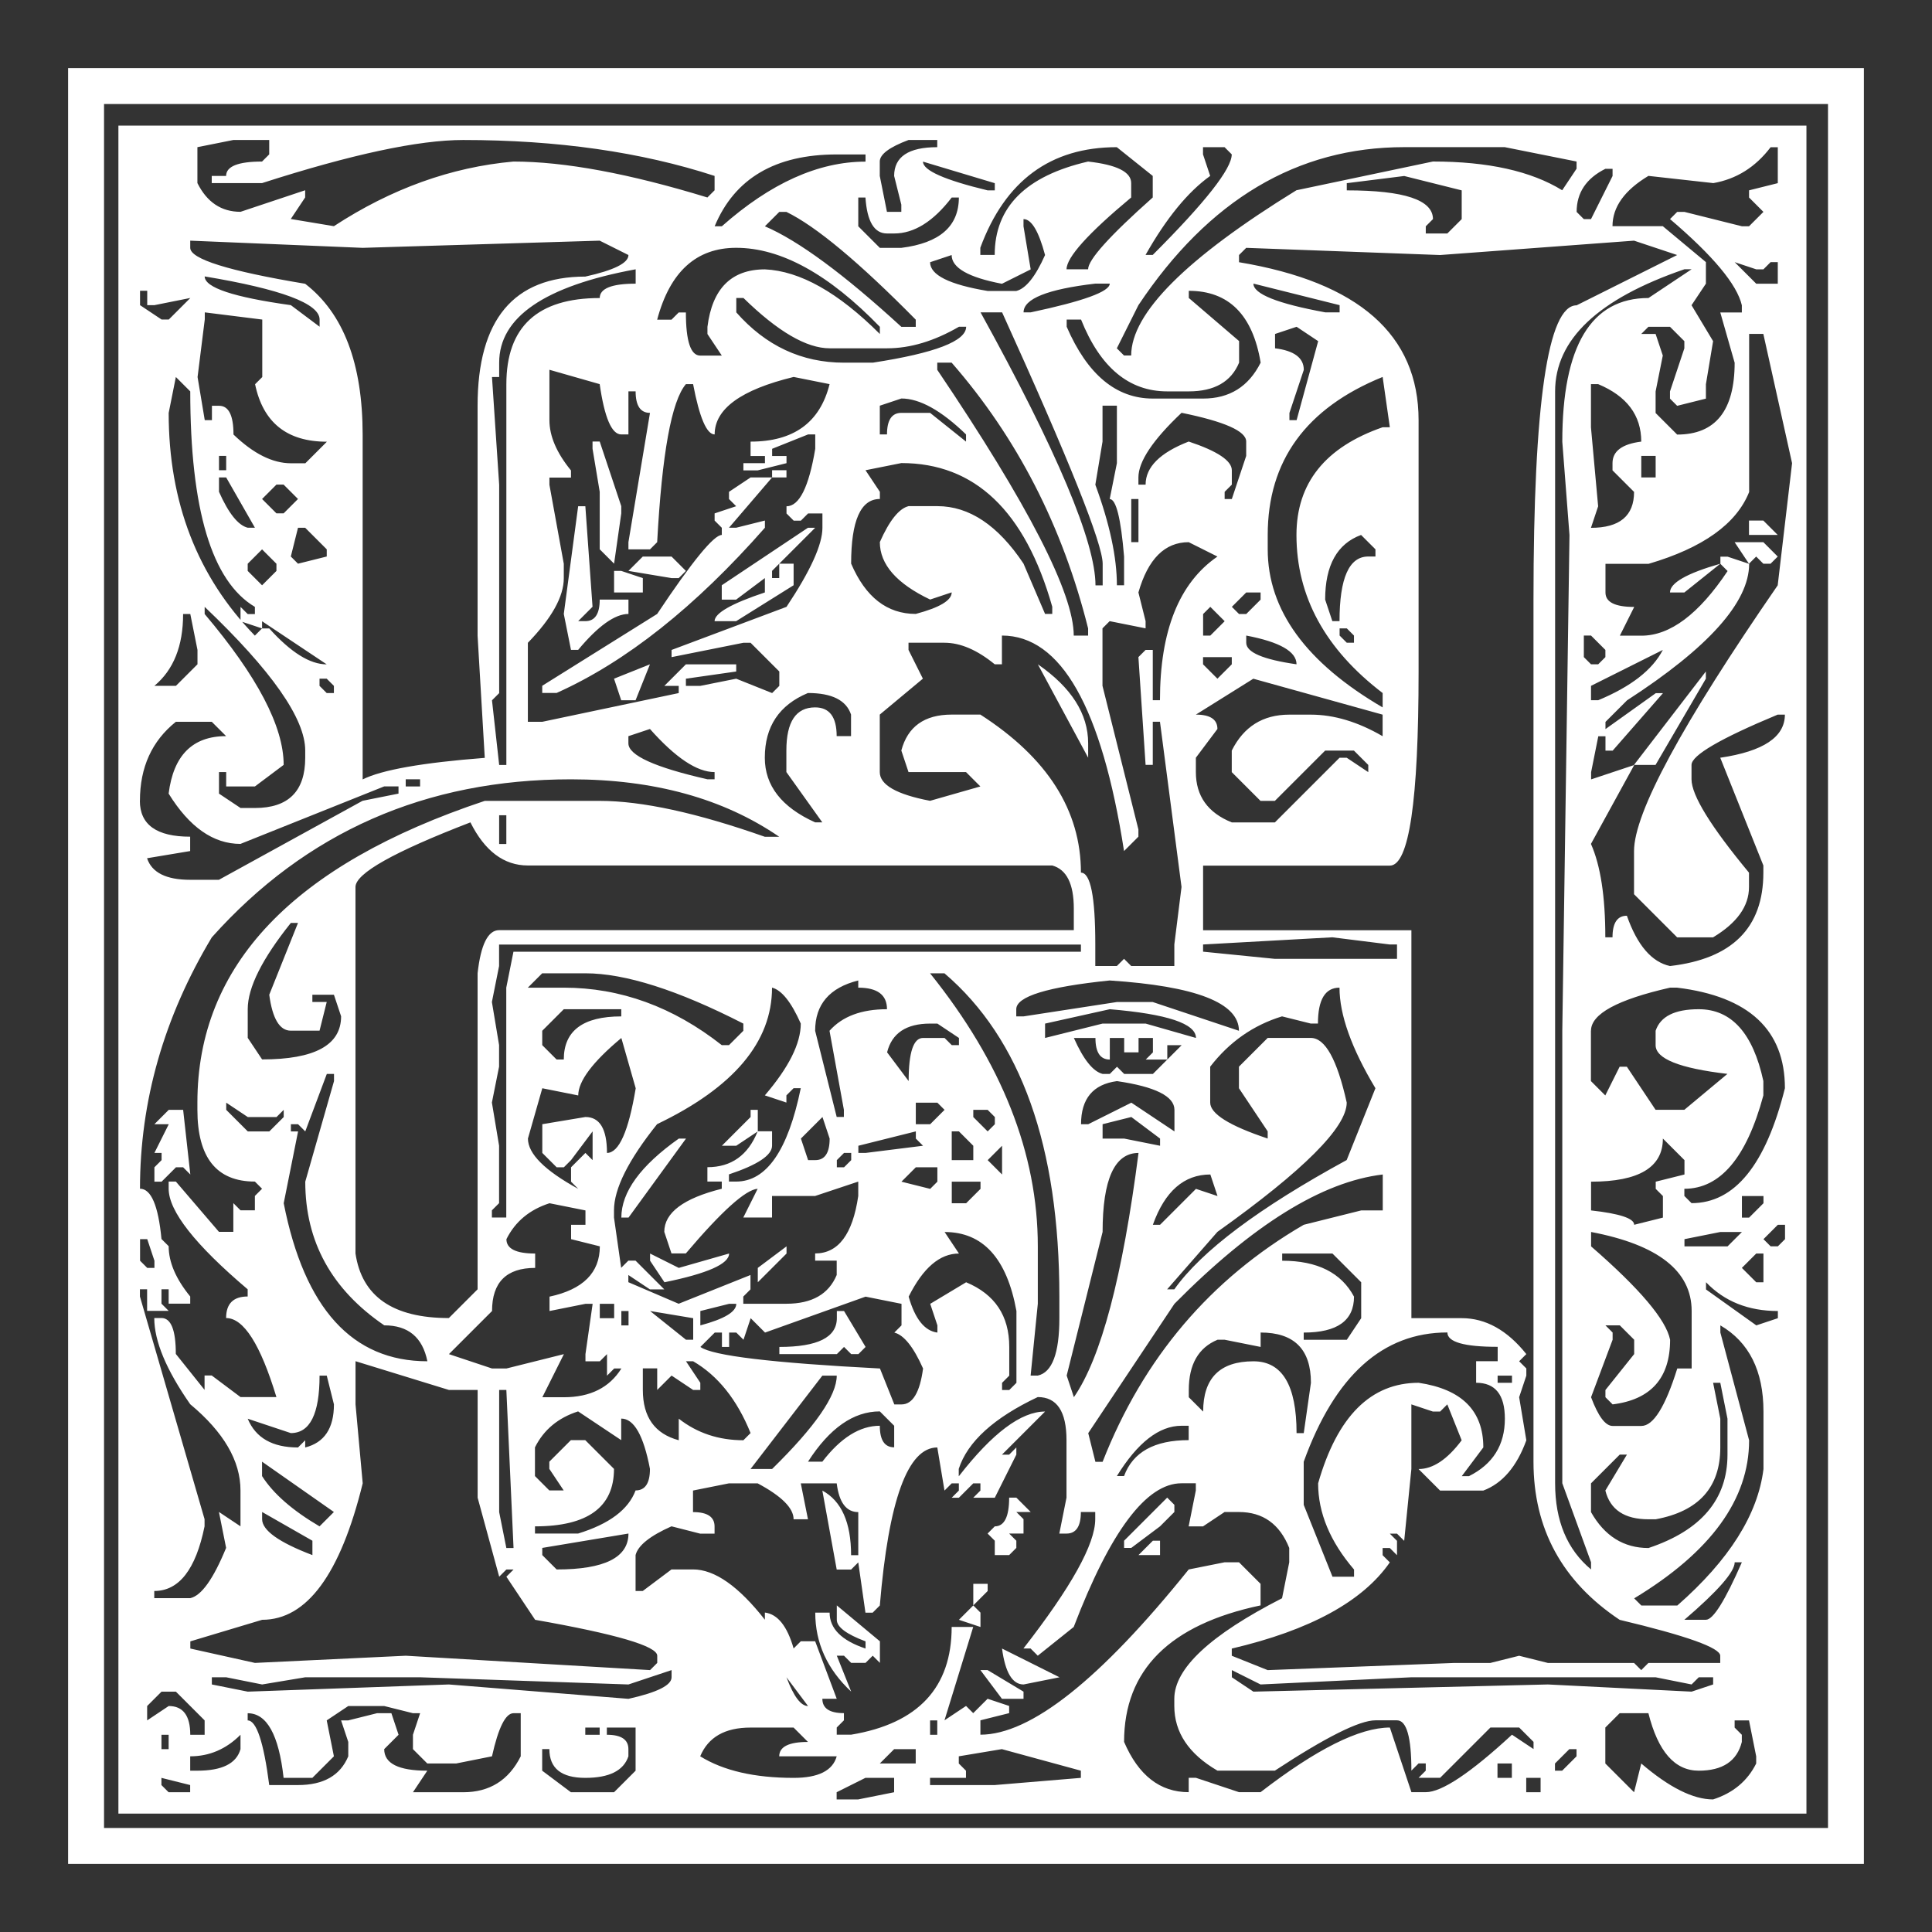 <?xml version="1.0" encoding="UTF-8" standalone="no"?>
<!-- Created with Inkscape (http://www.inkscape.org/) -->

<svg
   xmlns:dc="http://purl.org/dc/elements/1.1/"
   xmlns:cc="http://creativecommons.org/ns#"
   xmlns:rdf="http://www.w3.org/1999/02/22-rdf-syntax-ns#"
   xmlns:svg="http://www.w3.org/2000/svg"
   xmlns="http://www.w3.org/2000/svg"
   xmlns:sodipodi="http://sodipodi.sourceforge.net/DTD/sodipodi-0.dtd"
   xmlns:inkscape="http://www.inkscape.org/namespaces/inkscape"
   width="56.734"
   height="56.734"
   id="svg2"
   version="1.1"
   inkscape:version="0.48.5 r10040"
   sodipodi:docname="i.svg">
  <rect width="100%" height="100%" fill="#333333" stroke="none"/>
  <defs
     id="defs4" />
  <sodipodi:namedview
     id="base"
     pagecolor="#ffffff"
     bordercolor="#666666"
     borderopacity="1.0"
     inkscape:pageopacity="0"
     inkscape:pageshadow="2"
     inkscape:zoom="3.959798"
     inkscape:cx="43.996764"
     inkscape:cy="-4.4843295"
     inkscape:document-units="px"
     inkscape:current-layer="layer1"
     showgrid="false"
     fit-margin-top="2"
     fit-margin-left="2"
     fit-margin-right="2"
     fit-margin-bottom="2"
     inkscape:window-width="1366"
     inkscape:window-height="733"
     inkscape:window-x="0"
     inkscape:window-y="0"
     inkscape:window-maximized="1"
     showborder="true"
     borderlayer="false" />
  <g
     inkscape:label="Layer 1"
     inkscape:groupmode="layer"
     id="layer1"
     transform="translate(-152.281,-146.347)">
    <g
       style="font-size:40px;font-style:normal;font-weight:normal;line-height:125%;letter-spacing:0px;word-spacing:0px;fill:#ffffff;fill-opacity:1;stroke:none;font-family:Sans"
       id="flowRoot2985">
      <path
         d="m 154.281,148.347 52.734,0 0,52.734 -52.734,0 0,-52.734 m 1.055,1.055 0,50.625 50.625,0 0,-50.625 -50.625,0 m 0.422,0.633 49.57,0 0,49.57 -49.57,0 0,-49.57 m 2.32,0.633 0,1.055 c 0.281,0.563 0.703,0.844 1.266,0.844 l 1.898,-0.633 0,0.211 -0.422,0.633 1.266,0.211 c 1.687,-1.102 3.445,-1.734 5.273,-1.898 1.5,5e-5 3.398,0.352 5.695,1.055 l 0.211,-0.211 0,-0.422 c -2.156,-0.703 -4.617,-1.055 -7.383,-1.055 -1.313,5e-5 -3.281,0.422 -5.906,1.266 l -1.477,0 0,-0.211 0.422,0 c 0,-0.281 0.352,-0.422 1.055,-0.422 l 0.211,-0.211 0,-0.422 -1.055,0 -1.055,0.211 m 20.039,0.422 0,0.422 0.211,1.055 0.422,0 0,-0.211 -0.211,-0.844 c -2e-5,-0.562 0.422,-0.844 1.266,-0.844 l 0,-0.211 -0.844,0 c -0.563,0.211 -0.844,0.422 -0.844,0.633 m 2.953,2.742 0.422,0 c -3e-5,-1.406 0.914,-2.32 2.742,-2.742 0.844,0.094 1.266,0.305 1.266,0.633 l 0,0.422 c -1.266,1.055 -1.898,1.758 -1.898,2.109 l 0.633,0 c -2e-5,-0.281 0.633,-0.984 1.898,-2.109 l 0,-0.633 -1.055,-0.844 c -1.945,5e-5 -3.281,0.984 -4.008,2.953 l 0,0.211 m 6.539,-3.164 0,0.211 0.211,0.633 c -0.656,0.469 -1.289,1.242 -1.898,2.32 l 0.211,0 c 1.547,-1.547 2.32,-2.531 2.32,-2.953 l -0.211,-0.211 -0.633,0 m -2.531,5.906 0.211,0.211 0.211,0 c -3e-5,-1.242 1.617,-2.859 4.852,-4.852 l 4.008,-0.844 c 1.617,5e-5 2.883,0.281 3.797,0.844 l 0.422,-0.633 0,-0.211 -2.109,-0.422 -2.953,0 c -3.141,5e-5 -5.742,1.547 -7.805,4.641 l -0.633,1.266 m 17.508,-4.852 -1.898,-0.211 c -0.703,0.422 -1.055,0.914 -1.055,1.477 l 1.477,0 1.266,1.055 0,0.633 -0.422,0.633 0.633,1.055 -0.211,1.266 0,0.422 -0.844,0.211 -0.211,-0.211 0,-0.211 0.422,-1.266 0,-0.211 -0.422,-0.422 -0.633,0 -0.211,0.211 0.422,0 0.211,0.633 -0.211,1.055 0,0.633 0.633,0.633 c 1.125,4e-5 1.687,-0.703 1.688,-2.109 l -0.422,-1.477 0.633,0 0,-0.211 c -0.141,-0.609 -0.844,-1.453 -2.109,-2.531 l 0.211,-0.211 0.211,0 1.688,0.422 0.211,0 0.422,-0.422 -0.422,-0.422 0,-0.211 0.844,-0.211 0,-1.055 -0.211,0 c -0.445,0.586 -1.008,0.938 -1.688,1.055 m -29.32,1.266 0.211,0 c 1.43,-1.266 2.836,-1.898 4.219,-1.898 l 0,-0.211 -0.844,0 c -1.805,5e-5 -3,0.703 -3.586,2.109 m 6.117,-1.898 c -2e-5,0.258 0.633,0.539 1.898,0.844 l 0.211,0 0,-0.211 -2.109,-0.633 m 19.195,1.477 0.211,0.211 0.211,0 0.633,-1.266 0,-0.211 -0.211,0 c -0.563,0.281 -0.844,0.703 -0.844,1.266 m -6.75,-0.844 0,0.211 c 1.687,5e-5 2.531,0.281 2.531,0.844 l -0.211,0.211 0,0.211 0.633,0 0.422,-0.422 0,-0.844 -1.688,-0.422 -1.688,0.211 m -14.344,0.422 0,0.844 0.633,0.633 0.633,0 c 1.125,-0.141 1.687,-0.633 1.688,-1.477 l -0.211,0 c -0.539,0.703 -1.102,1.055 -1.688,1.055 l -0.211,0 c -0.375,4e-5 -0.586,-0.352 -0.633,-1.055 l -0.211,0 m -2.742,0.844 c 0.984,0.422 2.32,1.406 4.008,2.953 l 0.422,0 0,-0.211 c -1.664,-1.687 -2.93,-2.742 -3.797,-3.164 l -0.211,0 -0.422,0.422 m 7.594,-0.211 0,0.211 0.211,1.266 -0.844,0.422 c -0.984,-0.187 -1.477,-0.469 -1.477,-0.844 l -0.633,0.211 c -3e-5,0.375 0.562,0.656 1.688,0.844 l 0.844,0 c 0.281,-0.07 0.562,-0.422 0.844,-1.055 -0.188,-0.703 -0.398,-1.055 -0.633,-1.055 m -24.469,0.633 0,0.211 c -1e-5,0.328 1.125,0.68 3.375,1.055 1.125,0.867 1.687,2.344 1.688,4.43 l 0,10.125 c 0.562,-0.281 1.758,-0.492 3.586,-0.633 l -0.211,-3.586 0,-6.75 c -1e-5,-2.531 1.055,-3.797 3.164,-3.797 0.844,-0.187 1.266,-0.398 1.266,-0.633 l -0.844,-0.422 -6.961,0.211 -5.062,-0.211 m 36.703,0.422 -5.695,-0.211 -0.211,0.211 0,0.211 c 3.516,0.586 5.273,2.133 5.273,4.641 l 0,7.383 c -4e-5,3.797 -0.281,5.695 -0.844,5.695 l -5.484,0 0,1.898 6.117,0 0,11.391 1.477,0 c 0.703,2e-5 1.336,0.352 1.898,1.055 l -0.211,0.211 0.211,0.211 0,0.211 -0.211,0.633 0.211,1.266 c -0.281,0.773 -0.703,1.266 -1.266,1.477 l -1.266,0 -0.633,-0.633 c 0.422,1e-5 0.844,-0.281 1.266,-0.844 l -0.422,-1.055 -0.211,0.211 -0.211,0 -0.633,-0.211 0,1.898 -0.211,2.109 -0.211,-0.211 -0.211,0 0.211,0.211 0,0.422 -0.211,-0.211 -0.211,0 0,0.211 0.211,0.211 c -0.797,1.148 -2.344,1.992 -4.641,2.531 l 0,0.211 1.055,0.422 5.484,-0.211 1.055,0 0.844,-0.211 0.844,0.211 2.531,0 0.211,0.211 0.211,-0.211 2.109,0 0,-0.211 c -4e-5,-0.234 -0.984,-0.586 -2.953,-1.055 -1.688,-1.125 -2.531,-2.672 -2.531,-4.641 l 0,-25.312 c -4e-5,-5.766 0.422,-8.648 1.266,-8.648 l 2.953,-1.477 -1.266,-0.422 -5.695,0.422 m -22.992,1.898 0.422,0 0.211,-0.211 0.211,0 c -1e-5,0.844 0.141,1.266 0.422,1.266 l 0.633,0 -0.422,-0.633 0,-0.211 c 0.141,-1.125 0.703,-1.687 1.688,-1.688 1.031,0.047 2.156,0.68 3.375,1.898 l 0,-0.211 c -1.5,-1.547 -2.906,-2.32 -4.219,-2.32 -1.172,5e-5 -1.945,0.703 -2.32,2.109 m 31.641,-1.688 0.633,0.633 0.633,0 0,-0.633 -0.211,0 -0.211,0.211 -0.211,0 -0.633,-0.211 m -36.492,3.375 0.211,3.164 0,6.117 -0.211,0.211 0.211,1.898 0.211,0 0,-11.18 c -2e-5,-1.687 0.914,-2.531 2.742,-2.531 -1e-5,-0.281 0.352,-0.422 1.055,-0.422 l 0,-0.422 c -2.672,0.492 -4.008,1.406 -4.008,2.742 l 0,0.422 -0.211,0 m 31.219,32.484 c -4e-5,1.102 0.352,1.945 1.055,2.531 l 0,-0.211 -0.844,-2.32 0,-13.289 0.211,-14.555 -0.211,-2.742 c -4e-5,-2.812 0.844,-4.219 2.531,-4.219 l 1.266,-0.844 -0.211,0 c -2.531,0.867 -3.797,2.063 -3.797,3.586 l 0,32.062 m -39.656,-35.438 c 0,0.328 0.844,0.609 2.531,0.844 l 0.844,0.633 0,-0.211 c 0,-0.469 -1.125,-0.891 -3.375,-1.266 m 24.047,1.055 0.211,0 c 1.547,-0.328 2.32,-0.609 2.32,-0.844 l -0.422,0 c -1.406,0.164 -2.109,0.445 -2.109,0.844 m 6.75,-0.844 c -4e-5,0.305 0.703,0.586 2.109,0.844 l 0.422,0 0,-0.211 -2.531,-0.633 m -32.695,0.211 0,0.422 0.633,0.422 0.211,0 0.633,-0.633 -1.055,0.211 -0.211,0 0,-0.422 -0.211,0 m 30.797,0 0,0.211 1.477,1.266 0,0.633 c -0.234,0.563 -0.727,0.844 -1.477,0.844 l -0.633,0 c -1.125,5e-5 -1.969,-0.703 -2.531,-2.109 l -0.422,0 0,0.211 c 0.609,1.406 1.453,2.109 2.531,2.109 l 1.477,0 c 0.773,4e-5 1.336,-0.352 1.688,-1.055 -0.234,-1.406 -0.938,-2.109 -2.109,-2.109 m -13.289,0.211 0,0.422 c 0.867,0.984 1.922,1.477 3.164,1.477 l 0.844,0 c 1.828,-0.281 2.742,-0.633 2.742,-1.055 l -0.211,0 c -0.727,0.422 -1.43,0.633 -2.109,0.633 l -1.688,0 c -0.68,4e-5 -1.523,-0.492 -2.531,-1.477 l -0.211,0 m -15.609,0.633 -0.211,1.688 0.211,1.266 0.211,0 0,-0.422 0.211,0 c 0.281,4e-5 0.422,0.281 0.422,0.844 0.586,0.563 1.148,0.844 1.688,0.844 l 0.422,0 0.633,-0.633 c -1.172,5e-5 -1.875,-0.562 -2.109,-1.688 l 0.211,-0.211 0,-1.688 -1.688,-0.211 0,0.211 m 22.781,-0.211 c 2.25,4.078 3.375,6.75 3.375,8.016 l 0.211,0 0,-0.633 c -3e-5,-0.586 -0.984,-3.047 -2.953,-7.383 l -0.633,0 m 8.648,0.633 0,0.422 c 0.562,0.07 0.844,0.281 0.844,0.633 l -0.422,1.266 0,0.211 0.211,0 0.633,-2.32 -0.633,-0.422 -0.633,0.211 m 13.922,0 0,4.641 c -0.375,0.938 -1.359,1.641 -2.953,2.109 l -1.266,0 0,0.844 c -4e-5,0.281 0.281,0.422 0.844,0.422 l -0.422,0.844 0.633,0 c 0.844,3e-5 1.687,-0.633 2.531,-1.898 l -0.211,-0.211 0,-0.211 0.211,0 0.633,0.211 c -4e-5,1.125 -1.195,2.461 -3.586,4.008 l -0.633,0.633 0,0.211 1.477,-1.055 0.211,0 -1.477,1.688 -0.211,0 0,-0.422 -0.211,0 -0.211,1.055 0,0.211 1.266,-0.422 L 199,171.129 c 0.281,0.633 0.422,1.547 0.422,2.742 l 0.211,0 c -4e-5,-0.422 0.141,-0.633 0.422,-0.633 0.305,0.867 0.727,1.359 1.266,1.477 1.828,-0.211 2.742,-1.125 2.742,-2.742 l 0,-0.211 -1.266,-3.164 c 1.266,-0.187 1.898,-0.609 1.898,-1.266 l -0.211,0 c -1.688,0.703 -2.531,1.195 -2.531,1.477 l 0,0.422 c -4e-5,0.469 0.562,1.383 1.688,2.742 l 0,0.422 c -4e-5,0.563 -0.352,1.055 -1.055,1.477 l -1.055,0 -1.266,-1.266 0,-1.266 c -4e-5,-1.125 1.406,-3.727 4.219,-7.805 l 0.422,-3.586 -0.844,-3.797 -0.422,0 m -23.836,0.844 0,0.211 c 2.672,3.961 4.008,6.563 4.008,7.805 l 0.422,0 0,-0.211 c -0.75,-3 -2.086,-5.602 -4.008,-7.805 l -0.422,0 m -22.359,0.422 -0.211,1.055 c 0,2.625 0.844,4.805 2.531,6.539 l 0.211,-0.211 0.211,0 c 0.633,0.703 1.195,1.055 1.688,1.055 l -1.898,-1.266 0,0.211 -0.633,-0.211 0,-0.422 0.211,0.211 0.211,0 0,-0.211 c -1.266,-0.75 -1.898,-2.859 -1.898,-6.328 l -0.422,-0.422 m 10.969,-0.211 0,1.477 c -1e-5,0.469 0.211,0.961 0.633,1.477 l 0,0.211 -0.633,0 0,0.211 0.422,2.32 0,0.422 c -2e-5,0.539 -0.352,1.172 -1.055,1.898 l 0,2.32 0.422,0 4.008,-0.844 0,-0.211 -0.422,0 0.633,-0.633 1.477,0 0,0.211 -1.477,0.211 0,0.211 0.422,0 1.055,-0.211 1.055,0.422 0.211,-0.211 0,-0.422 -0.844,-0.844 -0.211,0 -2.109,0.422 0,-0.211 3.375,-1.266 c 0.703,-1.055 1.055,-1.828 1.055,-2.32 l 0,-0.422 -0.422,0 -0.211,0.211 -0.211,0 -0.211,-0.211 0,-0.211 c 0.375,4e-5 0.656,-0.562 0.844,-1.688 l 0,-0.422 -0.211,0 -1.055,0.422 0,0.211 0.422,0 0,0.211 -0.844,0.211 -0.422,0 0,-0.211 0.633,0 0,-0.211 -0.422,0 0,-0.422 c 1.266,5e-5 2.039,-0.562 2.32,-1.688 l -1.055,-0.211 c -1.547,0.375 -2.32,0.938 -2.32,1.688 -0.234,4e-5 -0.445,-0.492 -0.633,-1.477 l -0.211,0 c -0.422,0.492 -0.703,2.039 -0.844,4.641 l -0.211,0.211 -0.633,0 0,-0.211 0.633,-3.797 c -0.281,5e-5 -0.422,-0.211 -0.422,-0.633 l -0.211,0 0,1.266 -0.211,0 c -0.281,4e-5 -0.492,-0.492 -0.633,-1.477 l -1.477,-0.422 m 21.094,4.852 0,0.422 c -3e-5,1.781 1.125,3.328 3.375,4.641 l 0,-0.422 c -1.688,-1.289 -2.531,-2.836 -2.531,-4.641 -3e-5,-1.523 0.844,-2.578 2.531,-3.164 l 0.211,0 -0.211,-1.477 c -2.25,0.914 -3.375,2.461 -3.375,4.641 M 199,157.629 l 0,1.266 0.211,2.32 L 199,161.847 c 0.844,4e-5 1.266,-0.352 1.266,-1.055 l -0.633,-0.633 0,-0.211 c -4e-5,-0.352 0.281,-0.562 0.844,-0.633 -4e-5,-0.773 -0.422,-1.336 -1.266,-1.688 l -0.211,0 m -20.883,0.633 0,0.844 0.211,0 c -2e-5,-0.422 0.141,-0.633 0.422,-0.633 l 0.844,0 1.055,0.844 0,-0.211 c -0.727,-0.703 -1.359,-1.055 -1.898,-1.055 l -0.633,0.211 m 6.539,0 0,1.055 -0.211,1.266 c 0.422,1.148 0.633,2.133 0.633,2.953 l 0.211,0 0,-0.844 c -0.094,-1.125 -0.234,-1.687 -0.422,-1.688 l 0.211,-1.055 0,-1.688 -0.422,0 m 2.32,0.211 c -0.844,0.797 -1.266,1.43 -1.266,1.898 l 0,0.211 0.211,0 c -3e-5,-0.516 0.422,-0.937 1.266,-1.266 0.844,0.281 1.266,0.563 1.266,0.844 l 0,0.422 -0.211,0.211 0,0.211 0.211,0 0.422,-1.266 0,-0.422 c -3e-5,-0.305 -0.633,-0.586 -1.898,-0.844 m -17.297,0.844 0.211,0 0.633,1.898 0,0.211 -0.211,1.477 -0.422,-0.422 0,-1.688 -0.211,-1.266 0,-0.211 m -10.969,0.422 0,0.422 0.211,0 0,-0.422 -0.211,0 m 41.766,0 0,0.633 0.422,0 0,-0.633 -0.422,0 m -22.781,0.422 0.422,0.633 0,0.211 c -0.563,4e-5 -0.844,0.633 -0.844,1.898 0.422,0.984 1.055,1.477 1.898,1.477 0.703,-0.187 1.055,-0.398 1.055,-0.633 l -0.633,0.211 c -0.984,-0.469 -1.477,-1.031 -1.477,-1.688 0.281,-0.633 0.562,-0.984 0.844,-1.055 l 0.844,0 c 0.937,4e-5 1.781,0.563 2.531,1.688 l 0.633,1.477 0.211,0 0,-0.211 c -0.797,-2.812 -2.273,-4.219 -4.43,-4.219 l -1.055,0.211 m -18.984,0.211 0,0.422 c 0.281,0.633 0.562,0.984 0.844,1.055 l 0.211,0 -0.844,-1.477 -0.211,0 m 16.242,-0.211 0.422,0 0,0.211 -0.422,0 0,-0.211 m -14.977,0.844 0.422,0.422 0.211,0 0.422,-0.422 -0.422,-0.422 -0.211,0 -0.422,0.422 m 14.344,-0.633 0.633,0 -1.266,1.477 0.211,0 0.844,-0.211 0,0.211 c -2.039,2.32 -4.078,3.938 -6.117,4.852 l -0.422,0 0,-0.211 3.375,-2.109 c 1.031,-1.547 1.664,-2.32 1.898,-2.32 l 0,-0.211 -0.211,-0.211 0,-0.211 0.633,-0.211 -0.211,-0.211 0,-0.211 0.633,-0.422 m 11.18,0.633 0,1.266 0.211,0 0,-1.266 -0.211,0 m -16.242,0.211 0.211,0 0.211,2.953 -0.422,0.422 0.211,0 c 0.281,4e-5 0.422,-0.211 0.422,-0.633 l 0.844,0 0,0.422 c -0.398,4e-5 -0.891,0.352 -1.477,1.055 l -0.211,0 -0.211,-1.055 0.422,-3.164 m -8.227,0.633 -0.211,0.844 0.211,0.211 0.844,-0.211 0,-0.211 -0.633,-0.633 -0.211,0 m 42.609,-0.211 0.422,0 0.422,0.422 -0.844,0 0,-0.422 m -27.633,0.211 0.211,0 -1.266,1.266 0,0.211 0.211,0 0,-0.422 0.422,0 0,0.633 -1.688,1.055 -0.633,0 c -1e-5,-0.234 0.492,-0.516 1.477,-0.844 l 0,-0.422 -0.844,0.633 -0.422,0 0,-0.422 2.531,-1.688 m 15.188,2.109 0.211,0.633 0.211,0 c -4e-5,-1.266 0.281,-1.898 0.844,-1.898 l 0.211,0 0,-0.211 -0.422,-0.422 c -0.703,0.258 -1.055,0.891 -1.055,1.898 m -5.484,-0.211 0.211,0.844 0,0.211 -1.055,-0.211 -0.211,0.211 0,1.688 1.055,4.219 0,0.211 -0.422,0.422 c -0.656,-4.219 -1.852,-6.328 -3.586,-6.328 l 0,0.844 -0.211,0 c -0.516,-0.422 -1.008,-0.633 -1.477,-0.633 l -1.055,0 0,0.211 0.422,0.844 -1.266,1.055 0,1.688 c -3e-5,0.375 0.492,0.656 1.477,0.844 l 1.477,-0.422 -0.422,-0.422 -1.688,0 -0.211,-0.633 c 0.187,-0.703 0.68,-1.055 1.477,-1.055 l 0.844,0 c 1.969,1.266 2.953,2.813 2.953,4.641 0.281,3e-5 0.422,0.703 0.422,2.109 l 0,0.633 0.633,0 0.211,-0.211 0.211,0.211 1.266,0 0,-0.633 0.211,-1.688 -0.633,-4.852 -0.211,0 0,1.266 -0.211,0 -0.211,-3.164 0.211,-0.211 0.211,0 0,1.477 0.211,0 c -3e-5,-2.039 0.562,-3.445 1.688,-4.219 l -0.844,-0.422 c -0.703,4e-5 -1.195,0.492 -1.477,1.477 m -26.156,-0.844 0,0.211 0.422,0.422 0.422,-0.422 0,-0.211 -0.422,-0.422 -0.422,0.422 m 43.664,-0.633 0.844,0 0.422,0.422 -0.211,0.211 -0.211,0 -0.211,-0.211 -0.211,0.211 -0.422,-0.633 m -32.062,0.422 0.844,0 0.422,0.422 -0.211,0.211 -0.211,0 -1.266,-0.211 0.422,-0.422 m 31.641,0.211 -1.055,0.844 -0.422,0 c -4e-5,-0.281 0.492,-0.562 1.477,-0.844 m -32.484,0.211 0.211,0 0.633,0.211 0,0.422 -0.844,0 0,-0.633 m 18.141,1.055 0.211,0.211 0.211,0 0.422,-0.422 0,-0.211 -0.422,0 -0.422,0.422 m -30.164,0 0,0.211 c 1.547,1.828 2.32,3.305 2.32,4.43 l -0.844,0.633 -0.844,0 0,-0.422 -0.211,0 0,0.633 0.633,0.422 0.422,0 c 0.984,3e-5 1.477,-0.492 1.477,-1.477 l 0,-0.211 c -1e-5,-0.937 -0.984,-2.344 -2.953,-4.219 m 29.531,0 -0.211,0.211 0,0.633 0.211,0 0.422,-0.422 -0.422,-0.422 m -30.164,0.211 c 0,0.938 -0.281,1.641 -0.844,2.109 l 0.633,0 0.633,-0.633 0,-0.422 -0.211,-1.055 -0.211,0 m 33.961,0.422 0,0.211 0.211,0.211 0.211,0 0,-0.211 -0.211,-0.211 -0.211,0 m -2.742,0.211 0,0.211 c -3e-5,0.281 0.492,0.492 1.477,0.633 -3e-5,-0.375 -0.492,-0.656 -1.477,-0.844 m 9.914,0 0,0.633 0.211,0.211 0.211,0 0.211,-0.211 0,-0.211 -0.422,-0.422 -0.211,0 m 0.211,1.477 0,0.422 0.211,0 c 0.961,-0.398 1.594,-0.891 1.898,-1.477 L 199,166.488 m -11.391,-0.844 0,0.211 0.422,0.422 0.422,-0.422 0,-0.211 -0.844,0 m -16.242,0.211 -0.422,1.055 -0.422,0 -0.211,-0.633 1.055,-0.422 m 11.391,0 c 0.984,0.68 1.477,1.453 1.477,2.32 l 0,0.422 -1.477,-2.742 m -21.094,0.422 0,0.211 0.211,0.211 0.211,0 0,-0.211 -0.211,-0.211 -0.211,0 m 25.734,1.055 c 0.422,3e-5 0.633,0.141 0.633,0.422 l -0.633,0.844 0,0.422 c -4e-5,0.703 0.352,1.195 1.055,1.477 l 1.266,0 1.898,-1.898 0.211,0 0.633,0.422 0,-0.211 -0.422,-0.422 -0.844,0 -1.477,1.477 -0.422,0 -0.844,-0.844 0,-0.633 c 0.352,-0.703 0.914,-1.055 1.688,-1.055 l 0.633,0 c 0.68,3e-5 1.383,0.211 2.109,0.633 l 0,-0.633 -3.797,-1.055 -1.688,1.055 m 14.977,-1.266 0,0.211 -1.477,2.531 -0.633,0 2.109,-2.742 m -27.633,2.531 c -2e-5,0.82 0.492,1.453 1.477,1.898 l 0.211,0 -1.055,-1.477 0,-0.633 c -2e-5,-0.844 0.281,-1.266 0.844,-1.266 0.422,4e-5 0.633,0.281 0.633,0.844 l 0.422,0 0,-0.633 c -0.141,-0.422 -0.563,-0.633 -1.266,-0.633 -0.844,0.352 -1.266,0.984 -1.266,1.898 m -18.352,1.266 c 0,0.703 0.492,1.055 1.477,1.055 l 0,0.422 -1.266,0.211 c 0.141,0.422 0.562,0.633 1.266,0.633 l 0.844,0 4.219,-2.32 1.055,-0.211 0,-0.211 -0.422,0 -4.219,1.688 c -0.797,3e-5 -1.5,-0.492 -2.109,-1.477 0.141,-1.125 0.703,-1.687 1.688,-1.688 L 158.5,167.543 l -1.055,0 c -0.703,0.563 -1.055,1.336 -1.055,2.32 m 14.344,-1.898 0,0.211 c -1e-5,0.352 0.773,0.703 2.32,1.055 l 0.211,0 0,-0.211 c -0.516,3e-5 -1.148,-0.422 -1.898,-1.266 l -0.633,0.211 m -6.539,1.266 0,0.211 0.422,0 0,-0.211 -0.422,0 m -7.805,12.023 c 0.328,2e-5 0.539,0.492 0.633,1.477 l 0.211,0.211 c 0,0.469 0.211,0.961 0.633,1.477 l 0,0.211 -0.633,0 0,-0.422 -0.211,0 0,0.422 0.211,0.211 -0.633,0 0,-0.633 -0.211,0 0,0.211 1.898,6.539 0,0.211 c -0.258,1.266 -0.75,1.898 -1.477,1.898 l 0,0.211 1.055,0 c 0.328,-0.07 0.68,-0.562 1.055,-1.477 l -0.211,-1.055 0.633,0.422 0,-1.055 c -1e-5,-0.867 -0.492,-1.711 -1.477,-2.531 -0.703,-1.008 -1.055,-1.852 -1.055,-2.531 l 0.211,0 c 0.281,2e-5 0.422,0.352 0.422,1.055 l 0.844,1.055 0,-0.422 0.211,0 0.844,0.633 1.055,0 c -0.469,-1.547 -0.961,-2.32 -1.477,-2.32 0,-0.422 0.211,-0.633 0.633,-0.633 l 0,-0.211 c -1.547,-1.312 -2.32,-2.297 -2.32,-2.953 l 0,-0.211 0.211,0 1.266,1.477 0.422,0 0,-0.844 0.211,0.211 0.422,0 0,-0.422 0.211,-0.211 -0.211,-0.211 c -1.125,2e-5 -1.688,-0.703 -1.688,-2.109 l 0,-0.211 c 0,-4.031 2.812,-6.984 8.438,-8.859 l 3.375,0 c 1.242,3e-5 2.859,0.352 4.852,1.055 l 0.422,0 c -1.641,-1.125 -3.68,-1.687 -6.117,-1.688 -4.266,3e-5 -7.781,1.547 -10.547,4.641 -1.406,2.344 -2.109,4.805 -2.109,7.383 m 10.547,-10.969 0,0.844 0.211,0 0,-0.844 -0.211,0 m -4.219,12.867 c 0.187,1.266 1.102,1.898 2.742,1.898 l 0.844,-0.844 0,-9.281 c 0.094,-0.844 0.305,-1.266 0.633,-1.266 l 16.875,0 0,-0.633 c -3e-5,-0.727 -0.211,-1.148 -0.633,-1.266 l -15.398,0 c -0.703,3e-5 -1.266,-0.422 -1.688,-1.266 -2.25,0.867 -3.375,1.5 -3.375,1.898 l 0,10.758 m -1.898,-9.703 c -0.844,1.055 -1.266,1.898 -1.266,2.531 l 0,0.844 0.422,0.633 c 1.547,2e-5 2.32,-0.422 2.32,-1.266 l -0.211,-0.633 -0.633,0 0,0.211 0.422,0 -0.211,0.844 -0.844,0 c -0.328,2e-5 -0.539,-0.352 -0.633,-1.055 l 0.844,-2.109 -0.211,0 m 26.789,0.633 0,0.211 2.109,0.211 3.586,0 0,-0.422 -0.211,0 -1.688,-0.211 -3.797,0.211 m -20.672,0 0,0.633 -0.211,1.055 0.211,1.266 0,0.633 -0.211,1.055 0.211,1.266 0,1.688 -0.211,0.211 0,0.211 0.422,0 0,-6.75 0.211,-1.055 16.664,0 0,-0.211 -17.086,0 m 0.844,1.266 1.055,0 c 1.664,3e-5 3.211,0.563 4.641,1.688 l 0.211,0 0.422,-0.422 0,-0.211 c -1.922,-0.984 -3.469,-1.477 -4.641,-1.477 l -1.266,0 -0.422,0.422 m 11.812,-0.422 c 2.109,2.625 3.164,5.297 3.164,8.016 l 0,1.688 -0.211,2.109 0.211,0 c 0.422,-0.094 0.633,-0.656 0.633,-1.688 l 0,-0.633 c -2e-5,-4.406 -1.125,-7.57 -3.375,-9.492 l -0.422,0 m -3.375,1.688 0.633,2.531 0.211,0 0,-0.211 -0.422,-2.32 c 0.375,-0.422 0.937,-0.633 1.688,-0.633 -2e-5,-0.422 -0.281,-0.633 -0.844,-0.633 l 0,-0.211 c -0.844,0.211 -1.266,0.703 -1.266,1.477 m 5.906,-0.633 0,0.211 0.211,0 2.742,-0.422 1.055,0 2.531,0.844 c -3e-5,-0.82 -1.266,-1.312 -3.797,-1.477 -1.828,0.188 -2.742,0.469 -2.742,0.844 m -7.172,-0.633 c -2e-5,1.594 -1.125,2.93 -3.375,4.008 -0.844,1.055 -1.266,1.898 -1.266,2.531 l 0,0.211 0.211,1.477 0.211,-0.211 0.211,0 0.844,0.844 -0.422,0 -0.633,-0.422 0,0.211 1.477,0.633 2.109,-0.844 0,0.422 -0.211,0.211 0,0.211 1.266,0 c 0.75,2e-5 1.242,-0.281 1.477,-0.844 l 0,-0.422 -0.633,0 0,-0.211 c 0.68,2e-5 1.102,-0.562 1.266,-1.688 l 0,-0.422 -1.266,0.422 -1.266,0 0,0.633 -0.844,0 0.422,-0.844 c -0.352,0.024 -1.055,0.656 -2.109,1.898 l -0.422,0 -0.211,-0.633 c -2e-5,-0.562 0.562,-0.984 1.688,-1.266 l 0,-0.211 -0.422,0 0,-0.422 c 0.703,2e-5 1.195,-0.352 1.477,-1.055 l 0.422,0 0,0.422 c -2e-5,0.281 -0.422,0.563 -1.266,0.844 l 0,0.211 0.211,0 c 0.891,2e-5 1.523,-0.914 1.898,-2.742 l -0.211,0 -0.211,0.211 0,0.211 -0.633,-0.211 c 0.703,-0.82 1.055,-1.523 1.055,-2.109 -0.281,-0.633 -0.563,-0.984 -0.844,-1.055 m 16.031,1.055 -0.211,0 -0.844,-0.211 c -0.844,0.258 -1.547,0.75 -2.109,1.477 l 0,1.055 c -3e-5,0.328 0.562,0.68 1.688,1.055 l 0,-0.211 -0.844,-1.266 0,-0.633 0.844,-0.844 1.266,0 c 0.422,2e-5 0.773,0.633 1.055,1.898 -3e-5,0.727 -1.266,1.992 -3.797,3.797 l -1.477,1.688 0.211,0 c 0.797,-1.125 2.484,-2.391 5.062,-3.797 l 0.844,-2.109 c -0.703,-1.172 -1.055,-2.156 -1.055,-2.953 -0.422,3e-5 -0.633,0.352 -0.633,1.055 m 8.016,0.211 0,1.477 0.422,0.422 0.422,-0.844 0.211,0 0.844,1.266 0.844,0 1.266,-1.055 c -1.406,-0.164 -2.109,-0.445 -2.109,-0.844 l 0,-0.422 c 0.141,-0.422 0.562,-0.633 1.266,-0.633 0.961,2e-5 1.594,0.703 1.898,2.109 l 0,0.422 c -0.492,1.828 -1.266,2.742 -2.32,2.742 l 0,0.211 0.211,0.211 c 1.266,2e-5 2.18,-1.125 2.742,-3.375 -5e-5,-1.711 -1.055,-2.695 -3.164,-2.953 l -0.211,0 c -1.547,0.352 -2.32,0.773 -2.32,1.266 m -30.797,0 0,0.422 0.422,0.422 0.211,0 c -2e-5,-0.844 0.562,-1.266 1.688,-1.266 l 0,-0.211 -1.688,0 -0.633,0.633 m 14.766,-0.211 0,0.422 1.688,-0.422 1.266,0 1.477,0.422 c -4e-5,-0.422 -0.844,-0.703 -2.531,-0.844 l -1.898,0.422 m -4.641,0.844 0.633,0.844 c -3e-5,-0.844 0.141,-1.266 0.422,-1.266 l 0.633,0 0.211,0.211 0.211,0 0,-0.211 -0.633,-0.422 -0.211,0 c -0.703,3e-5 -1.125,0.281 -1.266,0.844 m -9.07,1.266 -1.055,-0.211 -0.422,1.477 c -1e-5,0.445 0.492,0.938 1.477,1.477 l -0.211,-0.211 0,-0.422 0.422,-0.422 0.211,0.211 0,-0.844 -0.633,0.844 -0.211,0.211 -0.211,0 -0.422,-0.422 0,-0.844 1.266,-0.211 c 0.422,2e-5 0.633,0.352 0.633,1.055 0.352,2e-5 0.633,-0.633 0.844,-1.898 l -0.422,-1.477 c -0.844,0.703 -1.266,1.266 -1.266,1.688 m 14.555,-1.688 c 0.281,0.633 0.562,0.984 0.844,1.055 l 0.211,0 0.211,-0.211 0.211,0.211 0.844,0 0.844,-0.844 -0.422,0 0,0.422 -0.633,0 0.211,-0.211 0,-0.422 -0.422,0 0,0.422 -0.422,0 0,-0.422 -0.422,0 0,0.633 c -0.281,2e-5 -0.422,-0.211 -0.422,-0.633 l -0.633,0 m -21.938,1.055 -0.633,1.688 -0.211,-0.211 -0.211,0 0,0.211 0.211,0 -0.422,2.109 c 0.609,3.094 2.016,4.641 4.219,4.641 -0.141,-0.703 -0.562,-1.055 -1.266,-1.055 -1.547,-1.055 -2.32,-2.461 -2.32,-4.219 l 0.844,-2.953 0,-0.211 -0.211,0 m 22.148,1.477 0.211,0 1.266,-0.633 1.266,0.844 0,-0.633 c -3e-5,-0.398 -0.563,-0.68 -1.688,-0.844 -0.703,0.094 -1.055,0.516 -1.055,1.266 m -25.102,-0.633 0,0.211 0.633,0.633 0.633,0 0.422,-0.422 0,-0.211 -0.211,0.211 -0.844,0 -0.633,-0.422 m 20.25,0 0,0.633 0.422,0 0.422,-0.422 -0.211,-0.211 -0.633,0 m 1.688,0.211 0,0.211 0.422,0.422 0.211,-0.211 0,-0.211 -0.211,-0.211 -0.422,0 m -23.625,0 0.422,0 0.211,1.898 -0.211,-0.211 -0.211,0 -0.422,0.422 -0.211,0 0,-0.422 0.211,-0.211 0,-0.211 -0.211,0 0.422,-0.844 -0.422,0 0.422,-0.422 m 17.086,0 0.211,0 0,0.633 -0.633,0.422 -0.422,0 0.844,-0.844 0,-0.211 m 1.477,0.844 0.211,0.633 0.211,0 c 0.281,3e-5 0.422,-0.211 0.422,-0.633 l -0.211,-0.633 -0.633,0.633 m 8.859,-0.422 0,0.422 0.633,0 1.055,0.211 0,-0.211 -0.844,-0.633 -0.844,0.211 m -7.172,0.633 0,0.211 0.211,0 1.688,-0.211 -0.211,-0.211 0,-0.211 -1.688,0.422 m 2.742,-0.422 0,0.844 0.633,0 0,-0.422 -0.422,-0.422 -0.211,0 m 20.883,0.211 c -4e-5,0.844 -0.703,1.266 -2.109,1.266 l 0,0.844 c 0.844,0.094 1.266,0.234 1.266,0.422 l 0.844,-0.211 0,-0.633 -0.211,-0.211 0,-0.211 0.844,-0.211 0,-0.422 -0.633,-0.633 m -28.898,0 0.211,0 -1.688,2.32 -0.211,0 c -2e-5,-0.75 0.562,-1.523 1.688,-2.32 m 9.07,0.633 0.422,0.422 0,-0.844 -0.422,0.422 m -4.219,-0.211 -0.211,0.211 0,0.211 0.211,0 0.211,-0.211 0,-0.211 -0.211,0 m 6.539,6.539 0.211,0.633 c 0.797,-1.148 1.43,-3.539 1.898,-7.172 -0.703,2e-5 -1.055,0.773 -1.055,2.32 l -1.055,4.219 m -4.852,-5.695 0.844,0.211 0.211,-0.211 0,-0.422 -0.633,0 -0.422,0.422 m 7.383,1.266 0.211,0 1.055,-1.055 0.633,0.211 -0.211,-0.633 c -0.773,2e-5 -1.336,0.492 -1.688,1.477 m -1.898,6.117 0.211,0.844 0.211,0 c 1.195,-3.047 3.164,-5.367 5.906,-6.961 l 1.688,-0.422 0.633,0 0,-1.055 c -1.781,0.211 -3.82,1.477 -6.117,3.797 l -2.531,3.797 m -4.008,-7.383 0,0.633 0.422,0 0.422,-0.422 0,-0.211 -0.844,0 m 23.203,0.422 0,0.633 0.211,0 0.422,-0.422 0,-0.211 -0.633,0 m -36.281,1.266 c -2e-5,0.281 0.281,0.422 0.844,0.422 l 0,0.422 c -0.844,1e-5 -1.266,0.422 -1.266,1.266 l -1.266,1.266 1.266,0.422 0.422,0 1.688,-0.422 -0.633,1.266 0.633,0 c 0.773,2e-5 1.336,-0.281 1.688,-0.844 l -0.211,0 -0.211,0.211 0,-0.633 -0.211,0.211 -0.422,0 0,-0.211 0.211,-1.477 -0.211,0 -1.055,0.211 0,-0.422 c 0.984,-0.211 1.477,-0.703 1.477,-1.477 l -0.844,-0.211 0,-0.422 0.422,0 0,-0.422 -1.055,-0.211 c -0.586,0.188 -1.008,0.539 -1.266,1.055 m 36.914,0 0.211,0.211 0.211,0 0.211,-0.211 0,-0.422 -0.211,0 -0.422,0.422 m -24.047,-0.211 0.422,0.633 c -0.563,2e-5 -1.055,0.422 -1.477,1.266 0.187,0.656 0.469,1.008 0.844,1.055 l 0,-0.211 -0.211,-0.633 1.055,-0.633 c 0.844,0.352 1.266,0.984 1.266,1.898 l 0,0.844 -0.211,0.211 0,0.211 0.211,0 0.211,-0.211 0,-2.109 c -0.281,-1.547 -0.984,-2.32 -2.109,-2.32 m 18.984,0 0,0.422 c 1.43,1.242 2.203,2.156 2.32,2.742 -4e-5,1.125 -0.563,1.758 -1.688,1.898 l -0.211,-0.211 0,-0.211 0.844,-1.055 0,-0.422 -0.422,-0.422 -0.422,0 0.211,0.211 0,0.211 -0.633,1.688 c 0.211,0.563 0.422,0.844 0.633,0.844 l 0.844,0 c 0.352,1e-5 0.703,-0.562 1.055,-1.688 l 0.422,0 0,-1.688 c -4e-5,-1.172 -0.984,-1.945 -2.953,-2.32 m 2.742,0.211 0,0.211 1.266,0 0.422,-0.422 -0.633,0 -1.055,0.211 m -45.352,0 0,0.633 0.211,0.211 0.211,0 0,-0.211 -0.211,-0.633 -0.211,0 m 18.984,0.211 0,0.211 -0.844,0.844 0,-0.422 0.844,-0.633 m 14.555,0.211 0,0.211 c 1.031,2e-5 1.734,0.352 2.109,1.055 -4e-5,0.703 -0.492,1.055 -1.477,1.055 l 0,0.211 1.266,0 0.422,-0.633 0,-1.055 -0.844,-0.844 -1.477,0 m 13.5,0.422 0.422,0.422 0.211,0 0,-0.844 -0.211,0 -0.422,0.422 m -32.062,-0.422 0.844,0.422 1.477,-0.422 c -2e-5,0.305 -0.633,0.586 -1.898,0.844 l -0.422,-0.633 0,-0.211 m 31.008,0.844 0,0.211 1.477,1.055 0.633,-0.211 0,-0.211 c -0.867,2e-5 -1.57,-0.281 -2.109,-0.844 m -27.633,1.477 -0.422,-0.422 -0.211,0.633 -0.211,-0.211 -0.211,0 0,0.422 -0.211,0 0,-0.422 -0.211,0 -0.422,0.422 c 0.352,0.258 2.109,0.469 5.273,0.633 l 0.422,1.055 0.211,0 c 0.328,1e-5 0.539,-0.352 0.633,-1.055 -0.281,-0.633 -0.563,-0.984 -0.844,-1.055 l 0.211,-0.211 0,-0.633 -1.055,-0.211 -2.953,1.055 m -4.852,-0.844 0,0.422 0.422,0 0,-0.422 -0.422,0 m 2.953,0.211 0,0.422 c 0.703,-0.187 1.055,-0.398 1.055,-0.633 l -0.211,0 -0.844,0.211 m -2.32,0 0,0.422 0.211,0 0,-0.422 -0.211,0 m 0.844,0 1.055,0.844 0.211,0 0,-0.633 -1.266,-0.211 m 5.484,0 0.211,0 0.633,1.055 -0.211,0.211 -0.211,0 -0.211,-0.211 -0.211,0.211 -1.688,0 0,-0.211 c 1.125,1e-5 1.687,-0.281 1.688,-0.844 l 0,-0.211 m 25.945,0.422 0,0.211 0.844,3.164 c -4e-5,1.734 -1.125,3.281 -3.375,4.641 l 0.211,0.211 1.055,0 c 1.523,-1.336 2.367,-2.672 2.531,-4.008 l 0,-1.688 c -5e-5,-1.195 -0.422,-2.039 -1.266,-2.531 m -13.5,0.211 0,0.422 -1.055,-0.211 -0.211,0 c -0.563,0.234 -0.844,0.727 -0.844,1.477 l 0,0.211 0.422,0.422 c -3e-5,-0.984 0.492,-1.477 1.477,-1.477 0.844,2e-5 1.266,0.703 1.266,2.109 l 0.211,0 0.211,-1.477 c -4e-5,-0.984 -0.492,-1.477 -1.477,-1.477 m 1.266,5.062 0.844,2.109 0.633,0 0,-0.211 c -0.703,-0.82 -1.055,-1.664 -1.055,-2.531 0.562,-1.969 1.547,-2.953 2.953,-2.953 1.266,0.188 1.898,0.82 1.898,1.898 l -0.633,0.844 0.211,0 c 0.703,-0.352 1.055,-0.914 1.055,-1.688 -4e-5,-0.703 -0.281,-1.055 -0.844,-1.055 l 0,-0.633 0.633,0 0,-0.422 c -0.984,1e-5 -1.477,-0.141 -1.477,-0.422 -1.898,2e-5 -3.305,1.266 -4.219,3.797 l 0,1.266 m -27.844,-4.219 0,1.266 0.211,2.32 c -0.656,2.672 -1.641,4.008 -2.953,4.008 l -2.109,0.633 0,0.211 1.898,0.422 4.43,-0.211 7.172,0.422 0.211,-0.211 0,-0.211 c -1e-5,-0.281 -1.195,-0.633 -3.586,-1.055 l -0.844,-1.266 0.211,-0.211 -0.211,0 -0.211,0.211 -0.633,-2.32 0,-3.164 -0.844,0 -2.742,-0.844 m 9.703,0 0.422,0.633 0,0.211 -0.211,0 -0.633,-0.422 -0.422,0.422 0,-0.633 -0.422,0 0,0.633 c -2e-5,0.797 0.352,1.289 1.055,1.477 l 0,-0.633 c 0.539,0.422 1.172,0.633 1.898,0.633 l 0.211,-0.211 c -0.398,-0.984 -0.961,-1.687 -1.688,-2.109 l -0.211,0 m -10.758,0.422 c 0,1.125 -0.281,1.688 -0.844,1.688 l -1.266,-0.422 c 0.234,0.563 0.727,0.844 1.477,0.844 l 0.211,-0.211 0,0.211 c 0.562,-0.141 0.844,-0.562 0.844,-1.266 l -0.211,-0.844 -0.211,0 m 12.656,2.742 0.633,0 c 1.266,-1.242 1.898,-2.156 1.898,-2.742 l -0.422,0 -2.109,2.742 m 21.938,-2.742 0,0.211 0.422,0 0,-0.211 -0.422,0 m 6.328,0.211 0.211,1.055 0,0.844 c -4e-5,1.172 -0.633,1.875 -1.898,2.109 l -0.211,0 c -0.703,1e-5 -1.125,-0.281 -1.266,-0.844 l 0.633,-1.055 -0.211,0 -0.844,0.844 0,0.844 c 0.398,0.703 0.961,1.055 1.688,1.055 1.547,-0.516 2.32,-1.43 2.32,-2.742 l 0,-1.055 -0.211,-1.055 -0.211,0 m -35.648,0.211 0,3.586 0.211,1.055 0.211,0 -0.211,-4.641 -0.211,0 m 13.5,2.531 c 0.984,-1.266 1.828,-1.898 2.531,-1.898 l -1.266,1.266 0.211,0 0.211,-0.211 0,0.211 -0.633,1.266 -0.633,0 0.211,-0.211 0,-0.211 -0.211,0 -0.422,0.422 -0.211,0 0.211,-0.211 0,-0.211 -0.211,0 -0.211,0.211 -0.211,-1.266 c -0.867,2e-5 -1.43,1.547 -1.688,4.641 l -0.211,0.211 -0.211,0 -0.211,-1.477 -0.211,0.211 -0.422,0 -0.422,-2.32 c 0.562,0.305 0.844,0.938 0.844,1.898 l 0.211,0 0,-1.266 c -0.352,1e-5 -0.563,-0.281 -0.633,-0.844 l -1.055,0 0.211,1.055 -0.422,0 c -2e-5,-0.328 -0.352,-0.68 -1.055,-1.055 l -0.844,0 -1.055,0.211 0,0.633 c 0.422,1e-5 0.633,0.141 0.633,0.422 l 0,0.211 -0.422,0 L 172,191.168 c -0.633,0.281 -0.984,0.563 -1.055,0.844 l 0,1.055 0.211,0 0.844,-0.633 0.633,0 c 0.633,1e-5 1.336,0.492 2.109,1.477 l 0,-0.211 c 0.375,0.047 0.656,0.398 0.844,1.055 l 0.211,-0.211 0.422,0 0.633,1.688 -0.422,0 c -2e-5,0.281 0.211,0.422 0.633,0.422 l 0,0.211 -0.211,0.211 0,0.211 0.422,0 c 1.969,-0.328 2.953,-1.383 2.953,-3.164 l 0.633,0 -0.844,2.742 0.633,-0.422 0.211,0.211 0.422,-0.422 0.633,0.211 0,0.211 -0.844,0.211 0,0.422 c 1.477,1e-5 3.516,-1.617 6.117,-4.852 l 1.055,-0.211 0.422,0 0.633,0.633 0,0.633 c -2.672,0.563 -4.008,1.898 -4.008,4.008 0.422,0.984 1.055,1.477 1.898,1.477 l 0,-0.422 0.211,0 1.266,0.422 0.633,0 c 1.641,-1.266 2.906,-1.898 3.797,-1.898 l 0.633,1.898 0.422,0 c 0.469,1e-5 1.312,-0.562 2.531,-1.688 l 0.633,0.422 0,-0.211 -0.422,-0.422 -0.844,0 -1.477,1.477 -0.633,0 0.211,-0.211 0,-0.211 -0.211,0 -0.211,0.211 c -4e-5,-0.984 -0.141,-1.477 -0.422,-1.477 l -0.633,0 c -0.469,0 -1.453,0.492 -2.953,1.477 l -1.688,0 c -0.844,-0.492 -1.266,-1.125 -1.266,-1.898 l 0,-0.211 c -3e-5,-0.891 1.055,-1.875 3.164,-2.953 l 0.211,-1.055 0,-0.422 c -0.281,-0.703 -0.773,-1.055 -1.477,-1.055 l -0.422,0 -0.633,0.422 -0.422,0 0.211,-1.055 0,-0.211 -0.422,0 c -1.031,1e-5 -2.086,1.406 -3.164,4.219 l -1.055,0.844 -0.211,-0.211 -0.211,0 c 1.406,-1.805 2.109,-3.07 2.109,-3.797 l 0,-0.211 -0.422,0 c -3e-5,0.422 -0.141,0.633 -0.422,0.633 l -0.211,0 0.211,-1.055 0,-1.688 c -3e-5,-0.844 -0.281,-1.266 -0.844,-1.266 -1.289,0.609 -2.063,1.313 -2.32,2.109 l 0,0.211 m -12.445,-0.844 0,0.844 0.422,0.422 0.422,0 -0.422,-0.633 0,-0.211 0.633,-0.633 0.422,0 0.844,0.844 c -2e-5,1.125 -0.773,1.688 -2.32,1.688 l 0,0.211 1.266,0 c 0.914,-0.281 1.477,-0.703 1.688,-1.266 0.281,1e-5 0.422,-0.211 0.422,-0.633 -0.188,-0.984 -0.469,-1.477 -0.844,-1.477 l 0,0.633 -1.266,-0.844 c -0.586,0.188 -1.008,0.539 -1.266,1.055 m 8.016,0.422 0.422,0 c 0.539,-0.703 1.102,-1.055 1.688,-1.055 -3e-5,0.422 0.141,0.633 0.422,0.633 l 0,-0.633 -0.422,-0.422 c -0.773,1e-5 -1.477,0.492 -2.109,1.477 m 9.07,0.422 0.211,0 c 0.258,-0.703 0.891,-1.055 1.898,-1.055 l 0,-0.422 -0.211,0 c -0.656,1e-5 -1.289,0.492 -1.898,1.477 m -25.102,-0.422 0,0.422 c 0.328,0.516 0.891,1.008 1.688,1.477 l 0.422,-0.422 -2.109,-1.477 m 21.938,1.055 0.211,0 0.422,0.422 -0.422,0 0.211,0.211 0,0.422 -0.422,0 0.211,0.211 0,0.211 -0.211,0.211 -0.422,0 0,-0.422 -0.211,-0.211 0.211,-0.211 c 0.281,1e-5 0.422,-0.281 0.422,-0.844 m 4.641,0 0.211,0.211 0,0.211 -0.422,0.422 -0.844,0.633 -0.211,0 0,-0.211 1.266,-1.266 m -26.578,0.422 0,0.211 c 0,0.328 0.492,0.68 1.477,1.055 l 0,-0.422 -1.477,-0.844 m 8.227,1.055 0,0.211 0.422,0.422 c 1.406,1e-5 2.109,-0.352 2.109,-1.055 l -2.531,0.422 m 17.93,-0.211 0.211,0 0,0.422 -0.633,0 0.422,-0.422 m 17.086,0.633 c -5e-5,0.281 -0.492,0.844 -1.477,1.688 l 0.633,0 c 0.211,1e-5 0.562,-0.562 1.055,-1.688 l -0.211,0 m -22.359,0.633 0.422,0 0,0.211 -0.422,0.422 0,-0.633 m -4.008,0.633 1.266,1.055 0,0.633 -0.211,-0.211 -0.211,0.211 -0.422,0 -0.211,-0.211 -0.211,0 0.422,1.055 c -0.703,-0.656 -1.055,-1.43 -1.055,-2.32 l 0.422,0 c -2e-5,0.469 0.352,0.82 1.055,1.055 l 0,-0.211 c -0.563,-0.211 -0.844,-0.422 -0.844,-0.633 l 0,-0.422 m 4.008,0 0.211,0.211 0,0.422 -0.633,-0.211 0.422,-0.422 m 0.844,1.266 1.688,0.844 -1.055,0.211 c -0.328,1e-5 -0.539,-0.352 -0.633,-1.055 m -10.969,1.055 -6.117,-0.211 -3.375,0 -1.266,0.211 -1.055,-0.211 -0.422,0 0,0.211 1.055,0.211 5.906,-0.211 5.273,0.422 c 0.844,-0.188 1.266,-0.398 1.266,-0.633 l 0,-0.211 -1.266,0.422 m 17.719,-0.422 0,0.211 0.633,0.422 8.648,-0.211 4.219,0.211 0.633,-0.211 0,-0.211 -0.422,0 -0.211,0.211 -1.055,-0.211 -7.172,0 -4.43,0.211 -0.844,-0.422 m -13.078,0.211 c 0.211,0.563 0.422,0.844 0.633,0.844 l -0.633,-0.844 m 5.695,-0.211 0.211,0 1.055,0.633 0,0.211 -0.633,0 -0.633,-0.844 m -24.469,1.055 0,0.422 0.633,-0.422 c 0.422,1e-5 0.633,0.281 0.633,0.844 l 0.422,0 0,-0.422 -0.844,-0.844 -0.422,0 -0.422,0.422 m 5.273,0.422 0.211,1.055 -0.633,0.633 -0.844,0 c -0.141,-1.266 -0.492,-1.898 -1.055,-1.898 l 0,0.211 c 0.258,0 0.469,0.633 0.633,1.898 l 0.844,0 c 0.75,0 1.242,-0.281 1.477,-0.844 l 0,-0.422 -0.211,-0.633 0.211,0 0.844,-0.211 0.422,0 0.211,0.633 -0.422,0.422 c -1e-5,0.422 0.422,0.633 1.266,0.633 l -0.422,0.633 1.477,0 c 0.773,1e-5 1.336,-0.352 1.688,-1.055 l 0,-1.266 -0.211,0 c -0.234,1e-5 -0.445,0.422 -0.633,1.266 l -1.055,0.211 -0.844,0 -0.422,-0.422 0,-0.422 0.211,-0.633 -0.211,0 -0.844,-0.211 -1.055,0 -0.633,0.422 m 37.547,0.211 0,1.055 0.844,0.844 0.211,-0.844 c 0.82,0.703 1.523,1.055 2.109,1.055 0.586,-0.188 1.008,-0.539 1.266,-1.055 l 0,-0.211 -0.211,-1.055 -0.422,0 0,0.211 0.211,0.211 0,0.211 c -0.141,0.562 -0.563,0.844 -1.266,0.844 -0.703,0 -1.195,-0.562 -1.477,-1.688 l -0.844,0 -0.422,0.422 m -19.828,-0.211 0,0.422 0.211,0 0,-0.422 -0.211,0 m -10.125,0.211 0,0.211 0.422,0 0,-0.211 -0.422,0 m 0.633,0 0,0.211 c 0.422,1e-5 0.633,0.141 0.633,0.422 l 0,0.211 c -0.141,0.422 -0.563,0.633 -1.266,0.633 -0.703,0 -1.055,-0.281 -1.055,-0.844 l -0.211,0 0,0.633 0.844,0.633 1.266,0 0.633,-0.633 0,-1.266 -0.844,0 m 2.742,0.844 c 0.68,0.422 1.594,0.633 2.742,0.633 0.727,0 1.148,-0.211 1.266,-0.633 l -1.688,0 c -2e-5,-0.281 0.281,-0.422 0.844,-0.422 l -0.422,-0.422 -1.266,0 c -0.75,0 -1.242,0.281 -1.477,0.844 m -15.82,-0.633 0,0.422 0.211,0 0,-0.422 -0.211,0 m 0.844,0.633 0,0.422 0.211,0 c 0.727,0 1.148,-0.211 1.266,-0.633 l 0,-0.422 c -0.422,0.422 -0.914,0.633 -1.477,0.633 m 20.25,0.211 1.055,0 0,-0.422 -0.633,0 -0.422,0.422 m 2.32,-0.211 0,0.211 0.211,0.211 0,0.211 -1.055,0 0,0.211 1.898,0 2.531,-0.211 0,-0.211 -2.32,-0.633 -1.266,0.211 m 17.508,0.211 0,0.211 0.211,0 0.422,-0.422 0,-0.211 -0.211,0 -0.422,0.422 m -1.688,0 0,0.422 0.422,0 0,-0.422 -0.422,0 m -39.234,0.422 0,0.211 0.211,0.211 0.633,0 0,-0.211 -0.844,-0.211 m 19.828,0.422 0,0.211 0.633,0 1.055,-0.211 0,-0.422 -0.844,0 -0.844,0.422 m 20.25,-0.422 0,0.422 0.422,0 0,-0.422 -0.422,0"
         style="font-size:72px;font-variant:normal;font-stretch:normal;font-family:Goudy Initials;-inkscape-font-specification:Goudy Initials"
         id="path4220" />
    </g>
  </g>
</svg>
